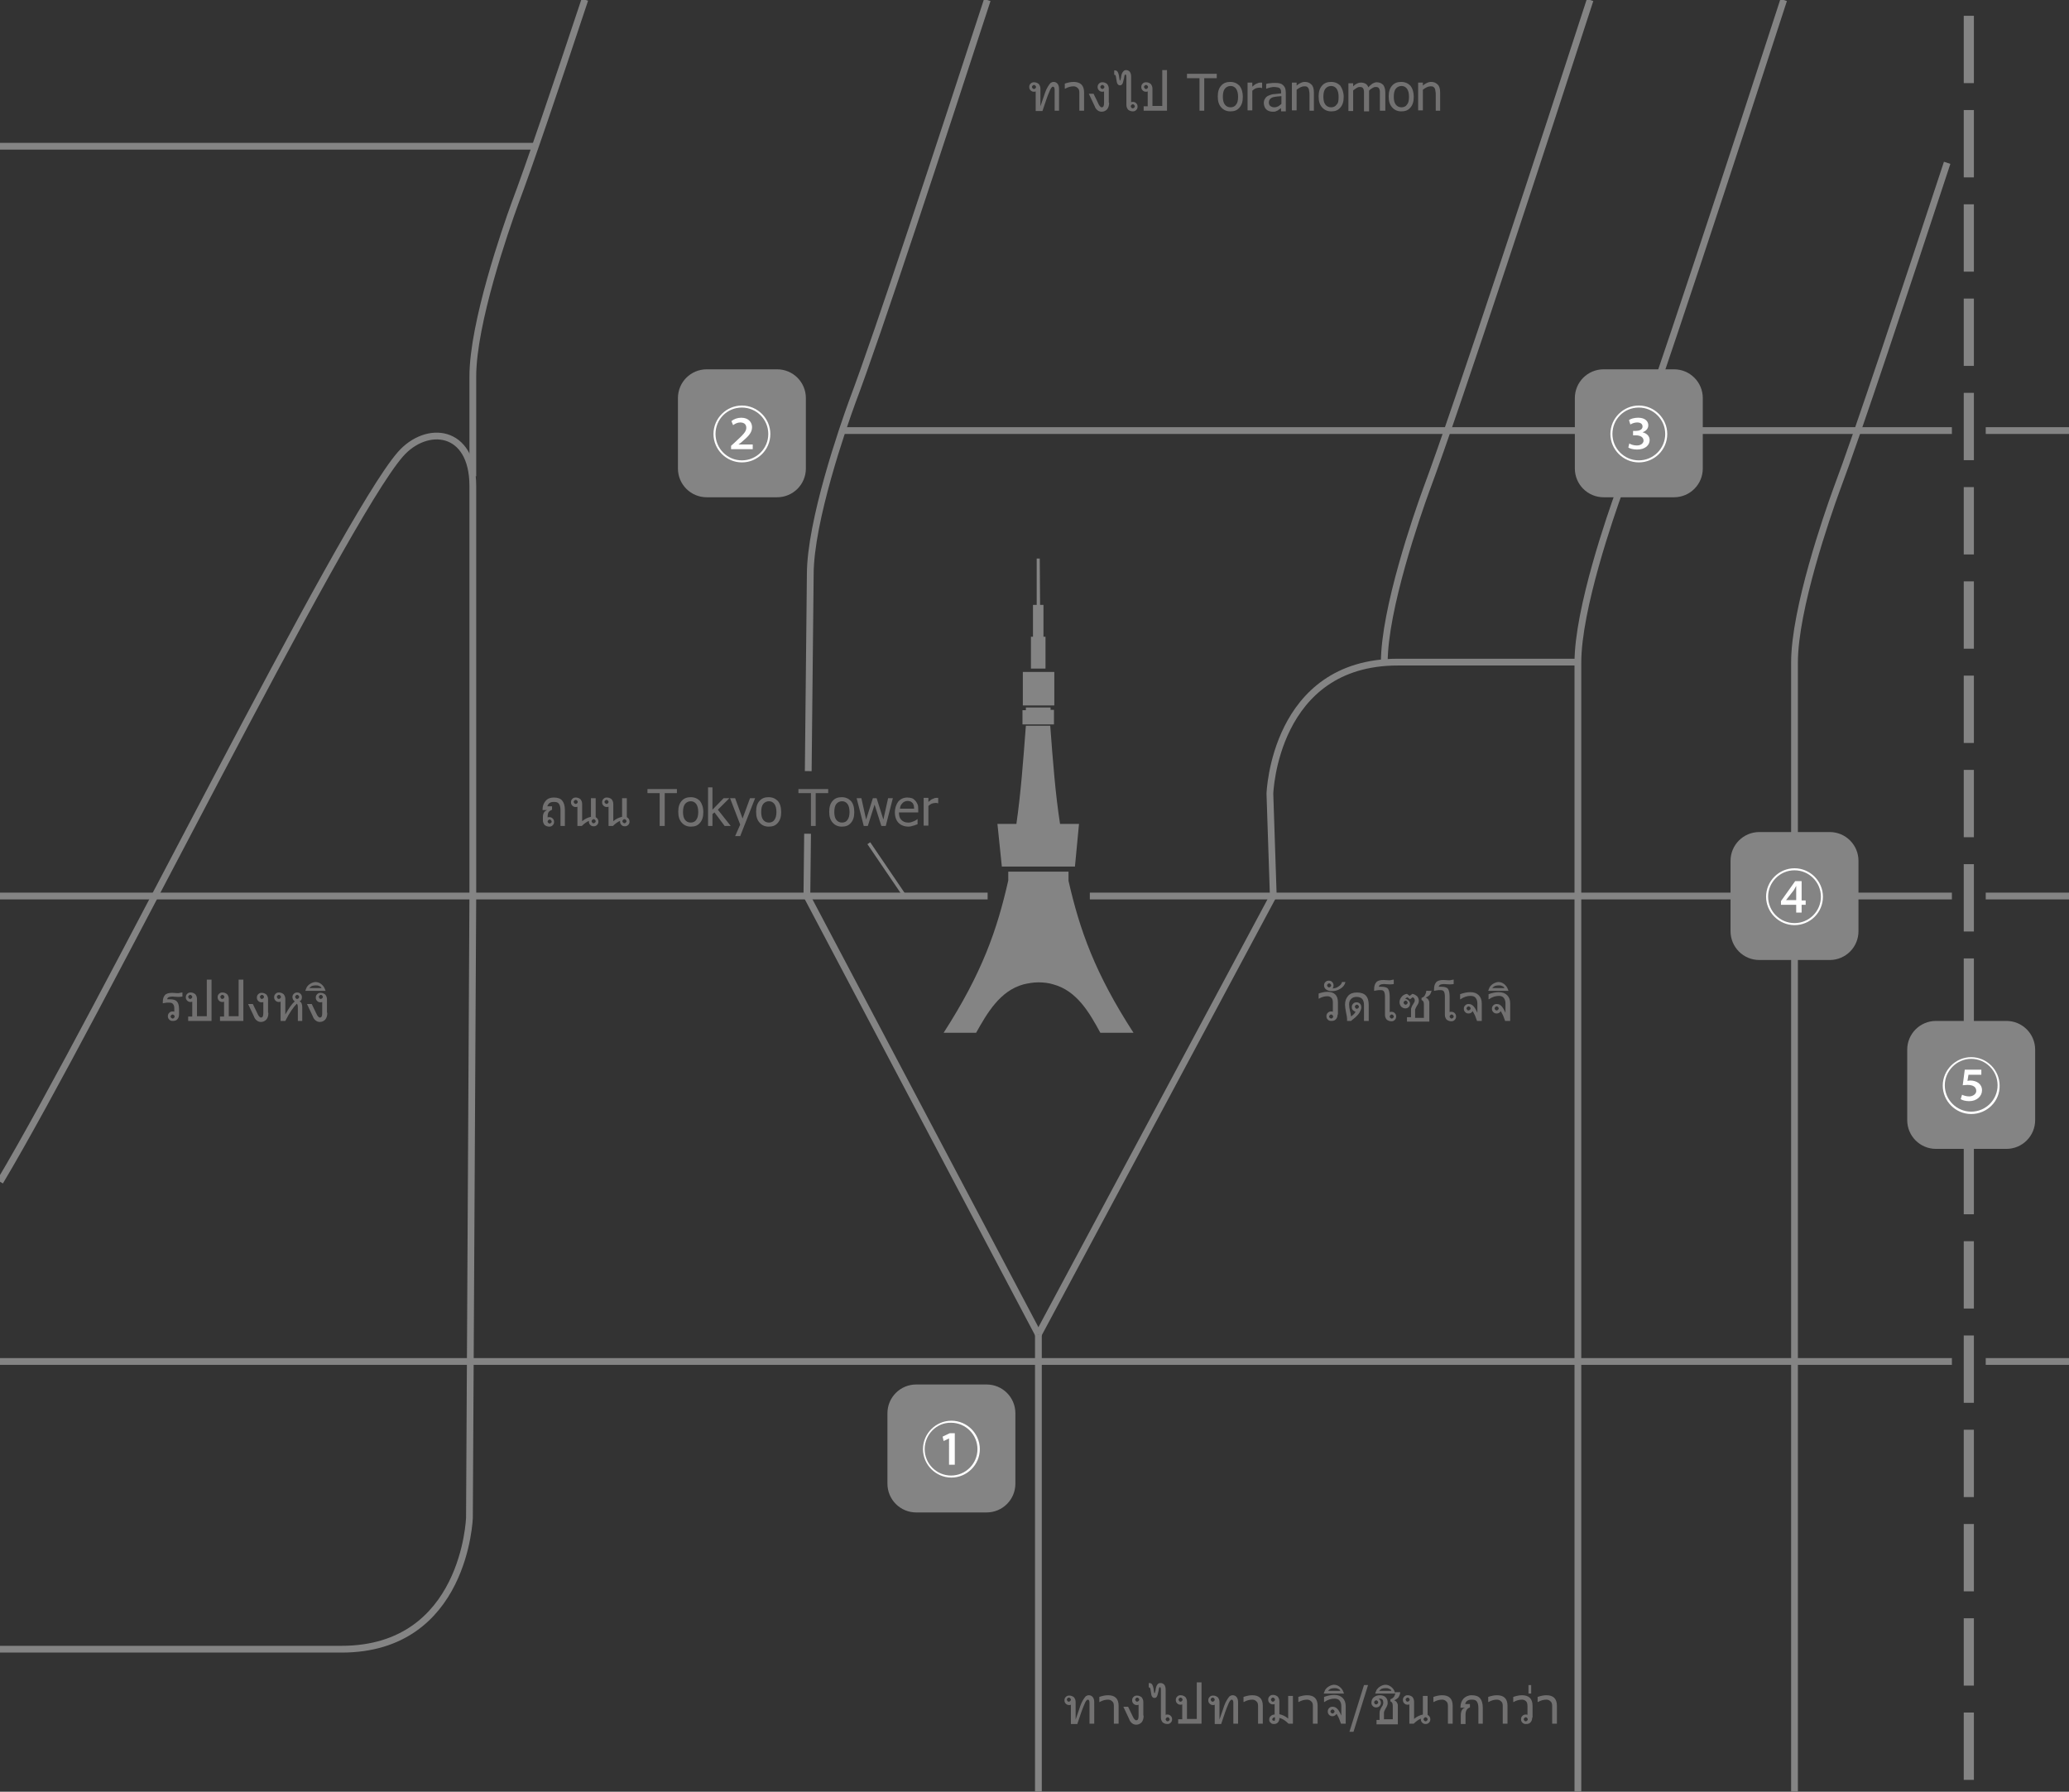 <?xml version="1.0" encoding="utf-8"?>
<!-- Generator: Adobe Illustrator 21.1.0, SVG Export Plug-In . SVG Version: 6.00 Build 0)  -->
<svg version="1.1" id="レイヤー_1" xmlns="http://www.w3.org/2000/svg" xmlns:xlink="http://www.w3.org/1999/xlink" x="0px"
	 y="0px" viewBox="0 0 611.3 529.3" style="enable-background:new 0 0 611.3 529.3;" xml:space="preserve">
<rect x="0" y="0" width="611.3" height="529.3" fill="#333333" stroke="none"/>
<style type="text/css">
	.st0{clip-path:url(#SVGID_2_);fill:none;stroke:#848484;stroke-width:2;stroke-miterlimit:10;}
	.st1{clip-path:url(#SVGID_2_);fill:none;stroke:#848484;stroke-width:3;stroke-miterlimit:10;stroke-dasharray:19.891,7.956;}
	.st2{clip-path:url(#SVGID_2_);fill:#848484;}
	.st3{clip-path:url(#SVGID_2_);fill:#FFFFFF;}
	.st4{clip-path:url(#SVGID_2_);fill:none;stroke:#848484;stroke-miterlimit:10;}
	.st5{clip-path:url(#SVGID_2_);fill:#727171;}
</style>
<g>
	<defs>
		<rect id="SVGID_1_" width="611.3" height="529.3"/>
	</defs>
	<clipPath id="SVGID_2_">
		<use xlink:href="#SVGID_1_"  style="overflow:visible;"/>
	</clipPath>
	<path class="st0" d="M466.2,529.3V195.7c0-15.7,9.7-43.6,12.4-51C487.9,119.8,514.5,38.6,527,0"/>
	<path class="st0" d="M409,195.7c0-15.7,9.7-43.6,12.4-51c9.3-24.9,35.9-106.1,48.4-144.7"/>
	<path class="st0" d="M139.7,140.7v-29.5c0-15.7,9.7-43.6,12.4-51c4.3-11.4,12.2-34.7,20.7-60.3"/>
	<path class="st0" d="M530.2,529.3V195.7c0-15.7,9.7-43.6,12.4-51c6.3-16.7,20.3-59,32.7-96.6"/>
	<line class="st1" x1="581.7" y1="525.8" x2="581.7" y2="0.7"/>
	<line class="st0" x1="586.7" y1="402.2" x2="611.9" y2="402.2"/>
	<line class="st0" x1="0" y1="402.2" x2="576.7" y2="402.2"/>
	<line class="st0" x1="586.7" y1="264.7" x2="611.9" y2="264.7"/>
	<line class="st0" x1="322" y1="264.7" x2="576.7" y2="264.7"/>
	<line class="st0" x1="0" y1="264.7" x2="291.8" y2="264.7"/>
	<line class="st0" x1="586.7" y1="127.2" x2="611.9" y2="127.2"/>
	<line class="st0" x1="249.2" y1="127.2" x2="576.7" y2="127.2"/>
	<line class="st0" x1="0" y1="43.2" x2="158.3" y2="43.2"/>
	<path class="st0" d="M306.8,394.2l69.4-129.6l-1-30.1c0,0,1.2-38.9,37.8-38.9h53.2"/>
	<path class="st0" d="M238.8,227.8l0.6-58.1c0-15.7,9.7-43.6,12.4-51c7.6-20.1,26.4-77.3,39.9-118.7"/>
	<polyline class="st0" points="306.8,394.2 238.4,264.7 238.6,246.3 	"/>
	<path class="st0" d="M0,349.1C29.3,299.9,101,154,118.3,134.2c7.7-8.8,21.4-7.6,21.4,9.4c0,6.2,0,121,0,121l-1,183.7
		c0,0-1.2,38.9-37.8,38.9H0"/>
	<line class="st0" x1="306.8" y1="394.2" x2="306.8" y2="529.3"/>
	<path class="st2" d="M300,438.3c0,4.7-3.8,8.5-8.5,8.5h-20.8c-4.7,0-8.5-3.8-8.5-8.5v-20.8c0-4.7,3.8-8.5,8.5-8.5h20.8
		c4.7,0,8.5,3.8,8.5,8.5V438.3z"/>
	<path class="st3" d="M281.1,436.5c-4.6,0-8.4-3.8-8.4-8.4s3.8-8.4,8.4-8.4c4.6,0,8.4,3.8,8.4,8.4
		C289.5,432.7,285.7,436.5,281.1,436.5 M273.2,428.1c0,4.3,3.5,7.8,7.8,7.8c4.3,0,7.8-3.5,7.8-7.8c0-4.3-3.5-7.8-7.8-7.8
		C276.7,420.2,273.2,423.8,273.2,428.1 M280.5,424.9L280.5,424.9l-1.7,0.8l-0.3-1.3l2.1-1h1.5v9.3h-1.7V424.9z"/>
	<path class="st2" d="M238.1,138.4c0,4.7-3.8,8.5-8.5,8.5h-20.8c-4.7,0-8.5-3.8-8.5-8.5v-20.8c0-4.7,3.8-8.5,8.5-8.5h20.8
		c4.7,0,8.5,3.8,8.5,8.5V138.4z"/>
	<path class="st3" d="M219.2,136.6c-4.6,0-8.4-3.8-8.4-8.4c0-4.6,3.8-8.4,8.4-8.4c4.6,0,8.4,3.8,8.4,8.4
		C227.6,132.9,223.8,136.6,219.2,136.6 M211.4,128.2c0,4.3,3.5,7.8,7.8,7.8c4.3,0,7.8-3.5,7.8-7.8c0-4.3-3.5-7.8-7.8-7.8
		C214.8,120.4,211.4,123.9,211.4,128.2 M216,132.8v-1.1l1.1-1c2.5-2.3,3.4-3.2,3.4-4.3c0-0.8-0.4-1.6-1.8-1.6
		c-0.8,0-1.6,0.4-2.1,0.8l-0.5-1.2c0.7-0.6,1.8-1,2.9-1c2.3,0,3.2,1.5,3.2,2.8c0,1.7-1.2,2.8-3.2,4.5l-0.8,0.6v0h4.2v1.4H216z"/>
	<path class="st2" d="M503.1,138.4c0,4.7-3.8,8.5-8.5,8.5h-20.8c-4.7,0-8.5-3.8-8.5-8.5v-20.8c0-4.7,3.8-8.5,8.5-8.5h20.8
		c4.7,0,8.5,3.8,8.5,8.5V138.4z"/>
	<path class="st3" d="M484.2,136.6c-4.6,0-8.4-3.8-8.4-8.4c0-4.6,3.8-8.4,8.4-8.4c4.6,0,8.4,3.8,8.4,8.4
		C492.6,132.9,488.8,136.6,484.2,136.6 M476.4,128.2c0,4.3,3.5,7.8,7.8,7.8c4.3,0,7.8-3.5,7.8-7.8c0-4.3-3.5-7.8-7.8-7.8
		C479.8,120.4,476.4,123.9,476.4,128.2 M481.4,131c0.4,0.3,1.3,0.6,2.2,0.6c1.5,0,2-0.9,2-1.4c0-1.2-1.2-1.6-2.3-1.6h-0.8v-1.3h0.8
		c0.9,0,2-0.3,2-1.3c0-0.6-0.4-1.2-1.6-1.2c-0.8,0-1.5,0.3-2,0.6l-0.4-1.3c0.5-0.4,1.6-0.7,2.7-0.7c2.1,0,3,1.1,3,2.2
		c0,1-0.6,1.7-1.7,2.1v0c1.2,0.3,2.1,1.1,2.1,2.3c0,1.5-1.3,2.8-3.7,2.8c-1.2,0-2.2-0.3-2.6-0.6L481.4,131z"/>
	<path class="st2" d="M549.1,275.1c0,4.7-3.8,8.5-8.5,8.5h-20.8c-4.7,0-8.5-3.8-8.5-8.5v-20.8c0-4.7,3.8-8.5,8.5-8.5h20.8
		c4.7,0,8.5,3.8,8.5,8.5V275.1z"/>
	<path class="st3" d="M530.2,273.3c-4.6,0-8.4-3.8-8.4-8.4c0-4.6,3.8-8.4,8.4-8.4s8.4,3.8,8.4,8.4
		C538.6,269.6,534.8,273.3,530.2,273.3 M522.4,264.9c0,4.3,3.5,7.8,7.8,7.8s7.8-3.5,7.8-7.8c0-4.3-3.5-7.8-7.8-7.8
		C525.9,257.1,522.4,260.6,522.4,264.9 M530.7,269.6v-2.3h-4.5v-1.1l4.2-5.9h1.9v5.7h1.2v1.3h-1.2v2.3H530.7z M530.7,266v-2.8
		c0-0.4,0-1,0-1.5h0c-0.3,0.5-0.5,1-0.8,1.4l-2.2,2.8v0H530.7z"/>
	<path class="st2" d="M601.3,330.9c0,4.7-3.8,8.5-8.5,8.5h-20.8c-4.7,0-8.5-3.8-8.5-8.5v-20.8c0-4.7,3.8-8.5,8.5-8.5h20.8
		c4.7,0,8.5,3.8,8.5,8.5V330.9z"/>
	<path class="st3" d="M582.4,329.1c-4.6,0-8.4-3.8-8.4-8.4c0-4.6,3.8-8.4,8.4-8.4c4.6,0,8.4,3.8,8.4,8.4
		C590.9,325.3,587.1,329.1,582.4,329.1 M574.6,320.6c0,4.3,3.5,7.8,7.8,7.8c4.3,0,7.8-3.5,7.8-7.8c0-4.3-3.5-7.8-7.8-7.8
		C578.1,312.8,574.6,316.4,574.6,320.6 M585.3,317.5h-3.7l-0.3,1.8c0.2,0,0.5-0.1,0.8-0.1c1.9,0,3.5,1,3.5,2.9
		c0,1.7-1.5,3.2-3.8,3.2c-1.1,0-2.1-0.3-2.5-0.6l0.4-1.3c0.4,0.2,1.2,0.5,2.1,0.5c1.1,0,2.1-0.7,2.1-1.6c0-1.1-0.8-1.8-2.6-1.8
		c-0.5,0-1,0.1-1.4,0.1l0.6-4.6h4.9V317.5z"/>
	<line class="st4" x1="256.7" y1="249.1" x2="267.3" y2="264.7"/>
	<path class="st5" d="M323.3,509.2h-1.4V503c0-0.6-0.2-0.9-0.5-0.9c-0.3,0-0.7,0.5-1.1,1.6c-0.5,1.1-1.1,2.9-2,5.6h-1.9v-5.7
		c-0.2,0.1-0.3,0.1-0.5,0.1c-0.4,0-0.7-0.1-1-0.4c-0.3-0.3-0.4-0.6-0.4-1c0-0.4,0.1-0.7,0.4-1c0.3-0.3,0.6-0.4,1-0.4
		c0.6,0,1,0.2,1.4,0.5c0.3,0.4,0.5,0.8,0.5,1.4v5.2c0.7-2.1,1.2-3.4,1.4-4.1c0.2-0.6,0.5-1.2,0.8-1.7c0.3-0.5,0.6-0.9,0.8-1.1
		c0.3-0.2,0.6-0.3,0.9-0.3c0.5,0,0.9,0.2,1.2,0.6s0.4,0.9,0.4,1.6V509.2z M315.8,502.7c0.2,0,0.3-0.1,0.4-0.2
		c0.1-0.1,0.2-0.2,0.2-0.4c0-0.2-0.1-0.3-0.2-0.4c-0.1-0.1-0.2-0.2-0.4-0.2c-0.2,0-0.3,0.1-0.4,0.2c-0.1,0.1-0.2,0.2-0.2,0.4
		c0,0.1,0.1,0.3,0.2,0.4C315.5,502.7,315.6,502.7,315.8,502.7"/>
	<path class="st5" d="M330.5,509.2h-1.4V504c0-0.6-0.1-1.1-0.5-1.4c-0.3-0.3-0.7-0.5-1.2-0.5c-0.8,0-1.6,0.2-2.5,0.7h-0.1v-1.5
		c0.9-0.3,1.7-0.5,2.6-0.5c2,0,3.1,1,3.1,3.1V509.2z"/>
	<path class="st5" d="M337.9,506.8c0,0.9-0.2,1.5-0.6,2c-0.4,0.4-0.9,0.7-1.6,0.7c-0.4,0-0.8-0.1-1.2-0.4c-0.4-0.3-0.7-0.7-0.9-1.3
		l-1.7-3.6h1.4c0.9,1.9,1.4,2.9,1.5,3.1c0.1,0.2,0.2,0.4,0.4,0.6c0.2,0.2,0.3,0.3,0.5,0.3c0.5,0,0.7-0.4,0.7-1.3v-3.3
		c-0.2,0.1-0.3,0.1-0.5,0.1c-0.4,0-0.7-0.1-1-0.4c-0.3-0.3-0.4-0.6-0.4-1c0-0.4,0.1-0.7,0.4-1c0.3-0.3,0.6-0.4,1-0.4
		c0.6,0,1,0.2,1.4,0.5c0.3,0.4,0.5,0.8,0.5,1.4V506.8z M336,502.7c0.1,0,0.3-0.1,0.4-0.2c0.1-0.1,0.2-0.2,0.2-0.4
		c0-0.2-0.1-0.3-0.2-0.4c-0.1-0.1-0.2-0.2-0.4-0.2c-0.2,0-0.3,0.1-0.4,0.2c-0.1,0.1-0.2,0.2-0.2,0.4c0,0.1,0.1,0.3,0.2,0.4
		C335.7,502.7,335.9,502.7,336,502.7"/>
	<path class="st5" d="M344.4,506.6c0.2-0.1,0.3-0.1,0.5-0.1c0.4,0,0.7,0.1,1,0.4c0.3,0.3,0.4,0.6,0.4,1c0,0.4-0.1,0.7-0.4,1
		c-0.3,0.3-0.6,0.4-1,0.4c-0.6,0-1-0.2-1.4-0.5c-0.3-0.4-0.5-0.8-0.5-1.4v-8.2c0-0.5-0.1-0.8-0.3-0.8c-0.1,0-0.1,0.1-0.2,0.2
		c-0.1,0.1-0.1,0.4-0.2,0.9c-0.2,0.8-0.3,1.4-0.5,1.7c-0.2,0.3-0.4,0.4-0.7,0.4c-0.3,0-0.5-0.1-0.7-0.4c-0.2-0.2-0.3-0.8-0.4-1.6
		c-0.1-0.5-0.1-0.8-0.2-0.9c-0.1-0.1-0.1-0.2-0.2-0.2h-0.2v-1.3h0.2c0.3,0,0.6,0.1,0.8,0.4c0.2,0.3,0.4,0.9,0.5,1.8
		c0.1,0.5,0.1,0.8,0.2,0.8c0.1,0,0.2-0.3,0.3-0.8c0.1-0.9,0.3-1.5,0.6-1.8c0.2-0.3,0.5-0.4,0.9-0.4c0.5,0,0.8,0.2,1.1,0.5
		c0.3,0.4,0.4,0.9,0.4,1.5V506.6z M345,508.5c0.2,0,0.3-0.1,0.4-0.2c0.1-0.1,0.2-0.2,0.2-0.4c0-0.1-0.1-0.3-0.2-0.4
		c-0.1-0.1-0.2-0.2-0.4-0.2c-0.2,0-0.3,0.1-0.4,0.2c-0.1,0.1-0.2,0.2-0.2,0.4c0,0.2,0.1,0.3,0.2,0.4
		C344.7,508.5,344.8,508.5,345,508.5"/>
	<path class="st5" d="M355,509.2h-6.9v-1.3h1.2v-4.4c-0.2,0.1-0.3,0.1-0.5,0.1c-0.4,0-0.7-0.1-1-0.4c-0.3-0.3-0.4-0.6-0.4-1
		c0-0.4,0.1-0.7,0.4-1c0.3-0.3,0.6-0.4,1-0.4c0.6,0,1,0.2,1.4,0.5c0.3,0.4,0.5,0.8,0.5,1.4v5.1h2.9v-10.8h1.4V509.2z M348.8,502.7
		c0.2,0,0.3-0.1,0.4-0.2c0.1-0.1,0.2-0.2,0.2-0.4c0-0.2-0.1-0.3-0.2-0.4c-0.1-0.1-0.2-0.2-0.4-0.2c-0.2,0-0.3,0.1-0.4,0.2
		c-0.1,0.1-0.2,0.2-0.2,0.4c0,0.1,0.1,0.3,0.2,0.4C348.5,502.7,348.7,502.7,348.8,502.7"/>
	<path class="st5" d="M365.8,509.2h-1.4V503c0-0.6-0.2-0.9-0.5-0.9c-0.3,0-0.7,0.5-1.1,1.6c-0.5,1.1-1.1,2.9-2,5.6h-1.9v-5.7
		c-0.2,0.1-0.3,0.1-0.5,0.1c-0.4,0-0.7-0.1-1-0.4c-0.3-0.3-0.4-0.6-0.4-1c0-0.4,0.1-0.7,0.4-1c0.3-0.3,0.6-0.4,1-0.4
		c0.6,0,1,0.2,1.4,0.5c0.3,0.4,0.5,0.8,0.5,1.4v5.2c0.7-2.1,1.2-3.4,1.4-4.1c0.2-0.6,0.5-1.2,0.8-1.7c0.3-0.5,0.6-0.9,0.8-1.1
		c0.3-0.2,0.6-0.3,0.9-0.3c0.5,0,0.9,0.2,1.2,0.6s0.4,0.9,0.4,1.6V509.2z M358.3,502.7c0.2,0,0.3-0.1,0.4-0.2
		c0.1-0.1,0.2-0.2,0.2-0.4c0-0.2-0.1-0.3-0.2-0.4c-0.1-0.1-0.2-0.2-0.4-0.2c-0.2,0-0.3,0.1-0.4,0.2c-0.1,0.1-0.2,0.2-0.2,0.4
		c0,0.1,0.1,0.3,0.2,0.4C358,502.7,358.1,502.7,358.3,502.7"/>
	<path class="st5" d="M373.1,509.2h-1.4V504c0-0.6-0.1-1.1-0.5-1.4c-0.3-0.3-0.7-0.5-1.2-0.5c-0.8,0-1.6,0.2-2.5,0.7h-0.1v-1.5
		c0.9-0.3,1.7-0.5,2.6-0.5c2,0,3.1,1,3.1,3.1V509.2z"/>
	<path class="st5" d="M382,509.2h-1.3c-0.9-0.9-1.8-1.5-2.7-1.7v0.2c0,0.5-0.2,0.9-0.5,1.2c-0.3,0.3-0.7,0.4-1.1,0.4
		c-0.4,0-0.8-0.1-1-0.4c-0.3-0.2-0.4-0.5-0.4-0.9c0-0.4,0.1-0.7,0.4-1c0.3-0.3,0.7-0.5,1.2-0.5v-3.1c-0.2,0.1-0.3,0.1-0.5,0.1
		c-0.4,0-0.7-0.1-1-0.4c-0.3-0.3-0.4-0.6-0.4-1c0-0.4,0.1-0.7,0.4-1c0.3-0.3,0.6-0.4,1-0.4c0.6,0,1,0.2,1.4,0.5
		c0.3,0.4,0.5,0.8,0.5,1.4v3.8c0.9,0.2,1.8,0.6,2.6,1.3V501h1.4V509.2z M376.1,502.7c0.2,0,0.3-0.1,0.4-0.2c0.1-0.1,0.2-0.2,0.2-0.4
		c0-0.2-0.1-0.3-0.2-0.4c-0.1-0.1-0.2-0.2-0.4-0.2c-0.2,0-0.3,0.1-0.4,0.2c-0.1,0.1-0.2,0.2-0.2,0.4c0,0.1,0.1,0.3,0.2,0.4
		C375.8,502.7,376,502.7,376.1,502.7 M376.7,507.9v-0.6c-0.2,0-0.4,0.1-0.6,0.2c-0.1,0.1-0.2,0.3-0.2,0.4c0,0.1,0,0.3,0.1,0.3
		c0.1,0.1,0.2,0.1,0.3,0.1C376.5,508.5,376.7,508.3,376.7,507.9"/>
	<path class="st5" d="M389.3,509.2h-1.4V504c0-0.6-0.1-1.1-0.5-1.4c-0.3-0.3-0.7-0.5-1.2-0.5c-0.8,0-1.6,0.2-2.5,0.7h-0.1v-1.5
		c0.9-0.3,1.7-0.5,2.6-0.5c2,0,3.1,1,3.1,3.1V509.2z"/>
	<path class="st5" d="M397.7,509.2h-1.5c-0.2-0.6-0.4-1.1-0.6-1.6c-0.2-0.5-0.5-0.9-0.7-1.3c-0.3,0.4-0.7,0.7-1.2,0.7
		c-0.4,0-0.7-0.1-1-0.4c-0.3-0.3-0.4-0.6-0.4-1c0-0.4,0.1-0.7,0.4-1c0.3-0.3,0.6-0.4,1-0.4c0.6,0,1,0.2,1.4,0.6
		c0.4,0.4,0.8,1.1,1.2,2v-2.8c0-0.7-0.2-1.2-0.5-1.6c-0.3-0.4-0.8-0.6-1.5-0.6c-1,0-2,0.3-3,1h-0.1v-1.5c1.1-0.4,2.1-0.6,3-0.6
		c1.1,0,1.9,0.3,2.5,0.9c0.6,0.6,0.9,1.4,0.9,2.5V509.2z M393.7,506.2c0.1,0,0.3-0.1,0.4-0.2c0.1-0.1,0.2-0.2,0.2-0.4
		c0-0.2-0.1-0.3-0.2-0.4c-0.1-0.1-0.2-0.2-0.4-0.2c-0.2,0-0.3,0.1-0.4,0.2c-0.1,0.1-0.2,0.2-0.2,0.4c0,0.2,0.1,0.3,0.2,0.4
		C393.4,506.1,393.5,506.2,393.7,506.2"/>
	<path class="st5" d="M397.1,500.3h-6c0.2-0.6,0.4-1,0.5-1.2c0.2-0.2,0.4-0.5,0.7-0.7c0.3-0.2,0.6-0.4,0.9-0.5
		c0.3-0.1,0.6-0.2,0.9-0.2c0.6,0,1.2,0.2,1.7,0.6c0.5,0.4,0.9,0.9,1.1,1.5L397.1,500.3z M396,499.5c-0.1-0.3-0.3-0.5-0.7-0.6
		c-0.3-0.2-0.7-0.2-1.1-0.2c-0.4,0-0.8,0.1-1.1,0.2c-0.3,0.2-0.6,0.4-0.7,0.6H396z"/>
	<polygon class="st5" points="404.2,497.8 399.9,511.6 398.7,511.6 403,497.8 	"/>
	<path class="st5" d="M413.7,499.9c0,0.5-0.2,1-0.5,1.5c-0.3,0.4-0.8,0.7-1.3,0.9c0.3,0.1,0.6,0.3,0.8,0.6c0.2,0.3,0.3,0.6,0.3,0.9
		v5.6h-6.3v-1.3h0.9V506c0-0.4,0.1-0.7,0.2-0.9c0.1-0.2,0.2-0.5,0.4-0.8c0.2-0.3,0.4-0.6,0.4-0.8c0.1-0.2,0.1-0.4,0.1-0.5
		c0-0.8-0.3-1.2-1-1.2c-0.1,0-0.2,0-0.3,0.1c0.4,0.3,0.6,0.7,0.6,1.1c0,0.4-0.1,0.7-0.4,1c-0.3,0.3-0.6,0.4-1,0.4
		c-0.4,0-0.7-0.1-1-0.4c-0.3-0.3-0.4-0.6-0.4-1c0-0.6,0.2-1.2,0.7-1.6c0.5-0.4,1.1-0.6,1.8-0.6c0.7,0,1.3,0.2,1.7,0.6
		c0.4,0.4,0.6,0.9,0.6,1.6c0,0.2,0,0.4-0.1,0.7c-0.1,0.2-0.2,0.6-0.5,1c-0.3,0.5-0.5,1-0.5,1.3v1.9h2.6v-4c0-0.7-0.2-1.1-0.7-1.3
		V502c0.5-0.2,0.8-0.4,1.1-0.8c0.2-0.4,0.4-0.8,0.4-1.3H413.7z M406.6,503.5c0.2,0,0.3-0.1,0.4-0.2c0.1-0.1,0.2-0.2,0.2-0.4
		c0-0.1-0.1-0.3-0.2-0.4c-0.1-0.1-0.2-0.2-0.4-0.2c-0.2,0-0.3,0.1-0.4,0.2c-0.1,0.1-0.2,0.2-0.2,0.4c0,0.2,0.1,0.3,0.2,0.4
		C406.3,503.5,406.4,503.5,406.6,503.5"/>
	<path class="st5" d="M412.3,500.3h-6c0.2-0.6,0.4-1,0.5-1.2c0.2-0.2,0.4-0.5,0.7-0.7c0.3-0.2,0.6-0.4,0.9-0.5
		c0.3-0.1,0.6-0.2,0.9-0.2c0.6,0,1.2,0.2,1.7,0.6c0.5,0.4,0.9,0.9,1.1,1.5L412.3,500.3z M411.1,499.5c-0.1-0.3-0.3-0.5-0.7-0.6
		c-0.3-0.2-0.7-0.2-1.1-0.2c-0.4,0-0.8,0.1-1.1,0.2c-0.3,0.2-0.6,0.4-0.7,0.6H411.1z"/>
	<path class="st5" d="M421.8,506.6c0.5,0.3,0.8,0.7,0.8,1.3c0,0.4-0.1,0.7-0.4,1c-0.3,0.3-0.6,0.4-1,0.4s-0.7-0.1-1-0.4
		c-0.3-0.3-0.4-0.6-0.4-1c0-0.1,0-0.1,0-0.2c-0.7,0.3-1.4,0.8-2.1,1.5h-1.3v-5.7c-0.2,0.1-0.3,0.1-0.5,0.1c-0.4,0-0.7-0.1-1-0.4
		c-0.3-0.3-0.4-0.6-0.4-1c0-0.4,0.1-0.7,0.4-1c0.3-0.3,0.6-0.4,1-0.4c0.6,0,1,0.2,1.4,0.5c0.3,0.4,0.5,0.8,0.5,1.4v5.1
		c0.8-0.7,1.7-1.1,2.6-1.3V501h1.4V506.6z M415.9,502.7c0.1,0,0.3-0.1,0.4-0.2c0.1-0.1,0.2-0.2,0.2-0.4c0-0.2-0.1-0.3-0.2-0.4
		c-0.1-0.1-0.2-0.2-0.4-0.2c-0.2,0-0.3,0.1-0.4,0.2c-0.1,0.1-0.2,0.2-0.2,0.4c0,0.1,0.1,0.3,0.2,0.4
		C415.6,502.7,415.7,502.7,415.9,502.7 M421.2,508.5c0.2,0,0.3-0.1,0.4-0.2c0.1-0.1,0.2-0.2,0.2-0.4c0-0.2-0.1-0.3-0.2-0.4
		c-0.1-0.1-0.2-0.2-0.4-0.2c-0.2,0-0.3,0.1-0.4,0.2c-0.1,0.1-0.2,0.2-0.2,0.4c0,0.2,0.1,0.3,0.2,0.4
		C420.9,508.4,421,508.5,421.2,508.5"/>
	<path class="st5" d="M429.2,509.2h-1.4V504c0-0.6-0.1-1.1-0.5-1.4c-0.3-0.3-0.7-0.5-1.2-0.5c-0.8,0-1.6,0.2-2.5,0.7h-0.1v-1.5
		c0.9-0.3,1.7-0.5,2.6-0.5c2,0,3.1,1,3.1,3.1V509.2z"/>
	<path class="st5" d="M438.2,509.2h-1.4v-4.7c0-0.9-0.2-1.5-0.5-1.9c-0.3-0.4-0.8-0.5-1.5-0.5c-1,0-1.7,0.4-1.9,1.3h1.4v1
		c-0.9,0.3-1.3,1-1.3,2.2v2.7h-1.4v-2.5c0-1.3,0.4-2.1,1.3-2.3h-1.4v-0.1c0-1.1,0.3-1.9,0.9-2.6c0.6-0.6,1.4-1,2.4-1
		c1.2,0,2,0.3,2.5,0.9c0.5,0.6,0.8,1.5,0.8,2.8V509.2z"/>
	<path class="st5" d="M445.4,509.2h-1.4V504c0-0.6-0.1-1.1-0.5-1.4c-0.3-0.3-0.7-0.5-1.2-0.5c-0.8,0-1.6,0.2-2.5,0.7h-0.1v-1.5
		c0.9-0.3,1.7-0.5,2.6-0.5c2,0,3.1,1,3.1,3.1V509.2z"/>
	<path class="st5" d="M452.7,507.4c0,0.6-0.2,1.1-0.5,1.4c-0.3,0.4-0.8,0.5-1.4,0.5c-0.4,0-0.7-0.1-1-0.4c-0.3-0.3-0.4-0.6-0.4-1
		c0-0.4,0.1-0.7,0.4-1c0.3-0.3,0.6-0.4,1-0.4c0.2,0,0.4,0,0.5,0.1V504c0-0.6-0.1-1.1-0.4-1.4c-0.3-0.3-0.7-0.5-1.2-0.5
		c-0.8,0-1.6,0.2-2.5,0.7h-0.1v-1.5c0.9-0.3,1.7-0.5,2.6-0.5c2,0,3.1,1,3.1,3.1V507.4z M450.8,508.5c0.2,0,0.3-0.1,0.4-0.2
		c0.1-0.1,0.2-0.2,0.2-0.4c0-0.1-0.1-0.3-0.2-0.4c-0.1-0.1-0.2-0.2-0.4-0.2c-0.2,0-0.3,0.1-0.4,0.2c-0.1,0.1-0.2,0.2-0.2,0.4
		c0,0.2,0.1,0.3,0.2,0.4C450.5,508.5,450.7,508.5,450.8,508.5"/>
	<rect x="451.6" y="497.8" class="st5" width="0.8" height="2.5"/>
	<path class="st5" d="M460,509.2h-1.4V504c0-0.6-0.1-1.1-0.5-1.4c-0.3-0.3-0.7-0.5-1.2-0.5c-0.8,0-1.6,0.2-2.5,0.7h-0.1v-1.5
		c0.9-0.3,1.7-0.5,2.6-0.5c2,0,3.1,1,3.1,3.1V509.2z"/>
	<path class="st5" d="M313,32.7h-1.4v-6.2c0-0.6-0.2-0.9-0.5-0.9c-0.3,0-0.7,0.5-1.1,1.6c-0.5,1.1-1.1,2.9-2,5.6H306V27
		c-0.2,0.1-0.3,0.1-0.5,0.1c-0.4,0-0.7-0.1-1-0.4c-0.3-0.3-0.4-0.6-0.4-1c0-0.4,0.1-0.7,0.4-1c0.3-0.3,0.6-0.4,1-0.4
		c0.6,0,1,0.2,1.4,0.5c0.3,0.4,0.5,0.8,0.5,1.4v5.2c0.7-2.1,1.2-3.4,1.4-4.1c0.2-0.6,0.5-1.2,0.8-1.7c0.3-0.5,0.6-0.9,0.8-1.1
		c0.3-0.2,0.6-0.3,0.9-0.3c0.5,0,0.9,0.2,1.2,0.6s0.4,0.9,0.4,1.6V32.7z M305.5,26.3c0.2,0,0.3-0.1,0.4-0.2c0.1-0.1,0.2-0.2,0.2-0.4
		c0-0.2-0.1-0.3-0.2-0.4c-0.1-0.1-0.2-0.2-0.4-0.2c-0.2,0-0.3,0.1-0.4,0.2c-0.1,0.1-0.2,0.2-0.2,0.4c0,0.1,0.1,0.3,0.2,0.4
		C305.2,26.2,305.3,26.3,305.5,26.3"/>
	<path class="st5" d="M320.3,32.7h-1.4v-5.3c0-0.6-0.1-1.1-0.5-1.4c-0.3-0.3-0.7-0.5-1.2-0.5c-0.8,0-1.6,0.2-2.5,0.7h-0.1v-1.5
		c0.9-0.3,1.7-0.5,2.6-0.5c2,0,3.1,1,3.1,3.1V32.7z"/>
	<path class="st5" d="M327.7,30.3c0,0.9-0.2,1.5-0.6,2c-0.4,0.4-0.9,0.7-1.6,0.7c-0.4,0-0.8-0.1-1.2-0.4c-0.4-0.3-0.7-0.7-0.9-1.3
		l-1.7-3.6h1.4c0.9,1.8,1.4,2.9,1.5,3.1c0.1,0.2,0.2,0.4,0.4,0.6c0.2,0.2,0.3,0.3,0.5,0.3c0.5,0,0.7-0.4,0.7-1.3V27
		c-0.2,0.1-0.3,0.1-0.5,0.1c-0.4,0-0.7-0.1-1-0.4c-0.3-0.3-0.4-0.6-0.4-1c0-0.4,0.1-0.7,0.4-1c0.3-0.3,0.6-0.4,1-0.4
		c0.6,0,1,0.2,1.4,0.5c0.3,0.4,0.5,0.8,0.5,1.4V30.3z M325.7,26.3c0.1,0,0.3-0.1,0.4-0.2c0.1-0.1,0.2-0.2,0.2-0.4
		c0-0.2-0.1-0.3-0.2-0.4c-0.1-0.1-0.2-0.2-0.4-0.2c-0.2,0-0.3,0.1-0.4,0.2c-0.1,0.1-0.2,0.2-0.2,0.4c0,0.1,0.1,0.3,0.2,0.4
		C325.5,26.2,325.6,26.3,325.7,26.3"/>
	<path class="st5" d="M334.2,30.2c0.2-0.1,0.3-0.1,0.5-0.1c0.4,0,0.7,0.1,1,0.4c0.3,0.3,0.4,0.6,0.4,1s-0.1,0.7-0.4,1
		c-0.3,0.3-0.6,0.4-1,0.4c-0.6,0-1-0.2-1.4-0.5c-0.3-0.4-0.5-0.8-0.5-1.4v-8.2c0-0.5-0.1-0.8-0.3-0.8c-0.1,0-0.1,0.1-0.2,0.2
		c-0.1,0.1-0.1,0.4-0.2,0.9c-0.2,0.8-0.3,1.4-0.5,1.7c-0.2,0.3-0.4,0.4-0.7,0.4c-0.3,0-0.5-0.1-0.7-0.4c-0.2-0.2-0.3-0.8-0.4-1.6
		c-0.1-0.5-0.1-0.8-0.2-0.9c-0.1-0.1-0.1-0.2-0.2-0.2h-0.2v-1.3h0.2c0.3,0,0.6,0.1,0.8,0.4c0.2,0.3,0.4,0.9,0.5,1.8
		c0.1,0.5,0.1,0.8,0.2,0.8c0.1,0,0.2-0.3,0.3-0.8c0.1-0.9,0.3-1.5,0.6-1.8c0.2-0.3,0.5-0.5,0.9-0.5c0.5,0,0.8,0.2,1.1,0.5
		c0.3,0.4,0.4,0.9,0.4,1.5V30.2z M334.7,32c0.2,0,0.3-0.1,0.4-0.2c0.1-0.1,0.2-0.2,0.2-0.4c0-0.1-0.1-0.3-0.2-0.4
		c-0.1-0.1-0.2-0.2-0.4-0.2c-0.2,0-0.3,0.1-0.4,0.2c-0.1,0.1-0.2,0.2-0.2,0.4c0,0.2,0.1,0.3,0.2,0.4C334.4,32,334.5,32,334.7,32"/>
	<path class="st5" d="M344.8,32.7h-6.9v-1.3h1.2V27c-0.2,0.1-0.3,0.1-0.5,0.1c-0.4,0-0.7-0.1-1-0.4c-0.3-0.3-0.4-0.6-0.4-1
		c0-0.4,0.1-0.7,0.4-1c0.3-0.3,0.6-0.4,1-0.4c0.6,0,1,0.2,1.4,0.5c0.3,0.4,0.5,0.8,0.5,1.4v5.1h2.9V20.7h1.4V32.7z M338.6,26.3
		c0.2,0,0.3-0.1,0.4-0.2c0.1-0.1,0.2-0.2,0.2-0.4c0-0.2-0.1-0.3-0.2-0.4c-0.1-0.1-0.2-0.2-0.4-0.2c-0.2,0-0.3,0.1-0.4,0.2
		c-0.1,0.1-0.2,0.2-0.2,0.4c0,0.1,0.1,0.3,0.2,0.4C338.3,26.2,338.4,26.3,338.6,26.3"/>
	<polygon class="st5" points="354.4,32.7 354.4,23.1 350.7,23.1 350.7,21.8 359.5,21.8 359.5,23.1 355.8,23.1 355.8,32.7 	"/>
	<path class="st5" d="M367.2,28.6c0,1.4-0.3,2.4-1,3.2c-0.7,0.8-1.5,1.1-2.7,1.1c-1.1,0-2-0.4-2.7-1.2c-0.7-0.8-1-1.8-1-3.2
		c0-1.4,0.3-2.4,1-3.2c0.7-0.8,1.6-1.1,2.7-1.1c1.1,0,2,0.4,2.7,1.1C366.9,26.2,367.2,27.3,367.2,28.6 M365.8,28.6
		c0-1.1-0.2-1.8-0.6-2.4c-0.4-0.5-0.9-0.8-1.6-0.8c-0.7,0-1.3,0.3-1.7,0.8c-0.4,0.5-0.6,1.3-0.6,2.4c0,1,0.2,1.8,0.6,2.3
		c0.4,0.5,0.9,0.8,1.7,0.8c0.7,0,1.3-0.3,1.6-0.8C365.6,30.5,365.8,29.7,365.8,28.6"/>
	<path class="st5" d="M372.9,26L372.9,26c-0.2,0-0.3,0-0.4-0.1c-0.1,0-0.3,0-0.4,0c-0.4,0-0.7,0.1-1.1,0.2c-0.4,0.2-0.7,0.4-1,0.7
		v5.8h-1.4v-8.2h1.4v1.2c0.5-0.4,0.9-0.8,1.3-0.9c0.4-0.2,0.7-0.3,1.1-0.3c0.1,0,0.2,0,0.3,0c0.1,0,0.1,0,0.2,0V26z"/>
	<path class="st5" d="M378.6,31.9c-0.1,0.1-0.3,0.2-0.5,0.3c-0.2,0.1-0.4,0.3-0.5,0.4c-0.2,0.1-0.5,0.2-0.7,0.3
		c-0.2,0.1-0.5,0.1-1,0.1c-0.3,0-0.7-0.1-1-0.2c-0.3-0.1-0.6-0.3-0.8-0.5c-0.2-0.2-0.4-0.5-0.5-0.8c-0.1-0.3-0.2-0.7-0.2-1
		c0-0.6,0.1-1,0.4-1.4c0.2-0.4,0.6-0.7,1.1-0.9c0.5-0.2,1-0.4,1.6-0.4c0.6-0.1,1.3-0.1,2-0.2v-0.3c0-0.3,0-0.6-0.1-0.8
		c-0.1-0.2-0.2-0.4-0.4-0.5c-0.2-0.1-0.4-0.2-0.6-0.2c-0.3,0-0.5-0.1-0.8-0.1c-0.3,0-0.7,0-1.1,0.1c-0.4,0.1-0.9,0.2-1.3,0.4h-0.1
		v-1.4c0.3-0.1,0.6-0.2,1.1-0.2c0.5-0.1,0.9-0.1,1.4-0.1c0.6,0,1,0,1.4,0.1c0.4,0.1,0.7,0.2,1,0.5c0.3,0.2,0.5,0.5,0.7,0.9
		c0.1,0.4,0.2,0.8,0.2,1.3v5.6h-1.4V31.9z M378.6,30.7v-2.3c-0.3,0-0.7,0.1-1.2,0.1c-0.5,0.1-0.9,0.1-1.2,0.2
		c-0.4,0.1-0.7,0.3-0.9,0.5c-0.2,0.2-0.4,0.6-0.4,1c0,0.5,0.1,0.8,0.4,1.1c0.3,0.2,0.6,0.4,1.2,0.4c0.4,0,0.8-0.1,1.2-0.3
		C377.9,31.2,378.3,31,378.6,30.7"/>
	<path class="st5" d="M388.3,32.7h-1.4v-4.7c0-0.4,0-0.7-0.1-1.1c0-0.3-0.1-0.6-0.2-0.8c-0.1-0.2-0.3-0.4-0.5-0.5
		c-0.2-0.1-0.5-0.1-0.8-0.1c-0.3,0-0.7,0.1-1.1,0.3c-0.4,0.2-0.7,0.4-1.1,0.7v6.1h-1.4v-8.2h1.4v0.9c0.4-0.4,0.8-0.6,1.2-0.8
		c0.4-0.2,0.8-0.3,1.3-0.3c0.8,0,1.4,0.3,1.9,0.8c0.5,0.5,0.7,1.3,0.7,2.3V32.7z"/>
	<path class="st5" d="M397,28.6c0,1.4-0.3,2.4-1,3.2c-0.7,0.8-1.5,1.1-2.7,1.1c-1.1,0-2-0.4-2.7-1.2s-1-1.8-1-3.2
		c0-1.4,0.3-2.4,1-3.2c0.7-0.8,1.6-1.1,2.7-1.1c1.1,0,2,0.4,2.7,1.1C396.6,26.2,397,27.3,397,28.6 M395.5,28.6
		c0-1.1-0.2-1.8-0.6-2.4c-0.4-0.5-0.9-0.8-1.6-0.8c-0.7,0-1.3,0.3-1.7,0.8c-0.4,0.5-0.6,1.3-0.6,2.4c0,1,0.2,1.8,0.6,2.3
		c0.4,0.5,0.9,0.8,1.7,0.8c0.7,0,1.3-0.3,1.6-0.8C395.4,30.5,395.5,29.7,395.5,28.6"/>
	<path class="st5" d="M407.7,32.7V28c0-0.4,0-0.7,0-1c0-0.3-0.1-0.6-0.2-0.8c-0.1-0.2-0.2-0.3-0.4-0.4c-0.2-0.1-0.4-0.1-0.7-0.1
		c-0.3,0-0.6,0.1-0.9,0.3c-0.3,0.2-0.7,0.4-1,0.8c0,0.1,0,0.2,0,0.3c0,0.1,0,0.3,0,0.4v5.4H403V28c0-0.4,0-0.7,0-1
		c0-0.3-0.1-0.6-0.2-0.8c-0.1-0.2-0.2-0.3-0.4-0.4c-0.2-0.1-0.4-0.1-0.7-0.1c-0.3,0-0.6,0.1-0.9,0.3c-0.3,0.2-0.6,0.4-1,0.7v6.1
		h-1.4v-8.2h1.4v0.9c0.4-0.4,0.7-0.6,1.1-0.8c0.4-0.2,0.7-0.3,1.2-0.3c0.5,0,0.9,0.1,1.3,0.3c0.4,0.2,0.7,0.6,0.9,1.1
		c0.4-0.5,0.8-0.8,1.2-1.1c0.4-0.2,0.8-0.4,1.3-0.4c0.4,0,0.7,0.1,1,0.2c0.3,0.1,0.5,0.3,0.8,0.5c0.2,0.2,0.4,0.6,0.5,0.9
		c0.1,0.4,0.2,0.8,0.2,1.4v5.4H407.7z"/>
	<path class="st5" d="M417.7,28.6c0,1.4-0.3,2.4-1,3.2c-0.7,0.8-1.5,1.1-2.7,1.1c-1.1,0-2-0.4-2.7-1.2s-1-1.8-1-3.2
		c0-1.4,0.3-2.4,1-3.2c0.7-0.8,1.6-1.1,2.7-1.1c1.1,0,2,0.4,2.7,1.1C417.4,26.2,417.7,27.3,417.7,28.6 M416.3,28.6
		c0-1.1-0.2-1.8-0.6-2.4c-0.4-0.5-0.9-0.8-1.6-0.8c-0.7,0-1.3,0.3-1.7,0.8c-0.4,0.5-0.6,1.3-0.6,2.4c0,1,0.2,1.8,0.6,2.3
		c0.4,0.5,0.9,0.8,1.7,0.8c0.7,0,1.3-0.3,1.6-0.8C416.1,30.5,416.3,29.7,416.3,28.6"/>
	<path class="st5" d="M425.6,32.7h-1.4v-4.7c0-0.4,0-0.7-0.1-1.1c0-0.3-0.1-0.6-0.2-0.8c-0.1-0.2-0.3-0.4-0.5-0.5
		c-0.2-0.1-0.5-0.1-0.8-0.1c-0.3,0-0.7,0.1-1.1,0.3c-0.4,0.2-0.7,0.4-1.1,0.7v6.1h-1.4v-8.2h1.4v0.9c0.4-0.4,0.8-0.6,1.2-0.8
		c0.4-0.2,0.8-0.3,1.3-0.3c0.8,0,1.4,0.3,1.9,0.8c0.5,0.5,0.7,1.3,0.7,2.3V32.7z"/>
	<path class="st5" d="M395.2,299.7c0,0.6-0.2,1.1-0.5,1.4c-0.3,0.4-0.8,0.5-1.4,0.5c-0.4,0-0.7-0.1-1-0.4c-0.3-0.3-0.4-0.6-0.4-1
		c0-0.4,0.1-0.7,0.4-1c0.3-0.3,0.6-0.4,1-0.4c0.2,0,0.4,0,0.5,0.1v-2.7c0-0.6-0.1-1.1-0.4-1.4c-0.3-0.3-0.7-0.5-1.2-0.5
		c-0.8,0-1.6,0.2-2.5,0.7h-0.1v-1.5c0.9-0.3,1.7-0.5,2.6-0.5c2,0,3.1,1,3.1,3.1V299.7z M393.3,300.9c0.2,0,0.3-0.1,0.4-0.2
		c0.1-0.1,0.2-0.2,0.2-0.4c0-0.1-0.1-0.3-0.2-0.4c-0.1-0.1-0.2-0.2-0.4-0.2c-0.2,0-0.3,0.1-0.4,0.2c-0.1,0.1-0.2,0.2-0.2,0.4
		c0,0.2,0.1,0.3,0.2,0.4C393,300.8,393.2,300.9,393.3,300.9"/>
	<path class="st5" d="M397.5,290.2c-0.2,0.8-0.7,1.4-1.5,1.9s-1.6,0.7-2.5,0.7c-0.7,0-1.3-0.2-1.7-0.5c-0.4-0.3-0.6-0.7-0.6-1.2
		c0-0.4,0.1-0.7,0.4-1c0.3-0.3,0.6-0.4,1-0.4c0.4,0,0.7,0.1,1,0.4c0.3,0.3,0.4,0.6,0.4,1c0,0.4-0.1,0.7-0.3,0.9
		c0.6,0,1.3-0.2,1.8-0.6c0.6-0.4,0.9-0.8,1-1.3H397.5z M392.7,291.7c0.1,0,0.3-0.1,0.4-0.2c0.1-0.1,0.2-0.2,0.2-0.4
		c0-0.2-0.1-0.3-0.2-0.4c-0.1-0.1-0.2-0.2-0.4-0.2c-0.2,0-0.3,0.1-0.4,0.2c-0.1,0.1-0.2,0.2-0.2,0.4c0,0.2,0.1,0.3,0.2,0.4
		C392.4,291.6,392.5,291.7,392.7,291.7"/>
	<path class="st5" d="M404.4,301.6h-1.4v-4.7c0-1.6-0.7-2.4-2.2-2.4c-0.7,0-1.2,0.2-1.6,0.6c-0.4,0.4-0.6,0.9-0.6,1.6
		c0,0.6,0.1,1.3,0.3,2.1c0.1,0.2,0.1,0.7,0.3,1.5l0.8-0.7c0.3-0.3,0.4-0.5,0.5-0.7c-0.3-0.1-0.6-0.3-0.8-0.5
		c-0.2-0.2-0.3-0.5-0.3-0.9c0-0.4,0.1-0.7,0.4-1c0.3-0.3,0.6-0.4,1-0.4c0.4,0,0.7,0.1,1,0.4c0.3,0.3,0.4,0.6,0.4,1.1
		c0,0.5-0.2,0.9-0.5,1.5c-0.3,0.5-0.9,1.2-1.8,1.9c-0.3,0.2-0.5,0.4-0.7,0.6H398V301c0-0.4-0.1-1-0.3-1.9c-0.2-1-0.3-1.8-0.3-2.3
		c0-1.1,0.3-1.9,0.9-2.6c0.6-0.7,1.5-1,2.6-1c2.4,0,3.5,1.2,3.5,3.7V301.6z M400.9,298c0.2,0,0.3-0.1,0.4-0.2
		c0.1-0.1,0.2-0.2,0.2-0.4c0-0.2-0.1-0.3-0.2-0.4c-0.1-0.1-0.2-0.2-0.4-0.2c-0.2,0-0.3,0.1-0.4,0.2c-0.1,0.1-0.2,0.2-0.2,0.4
		c0,0.1,0.1,0.3,0.2,0.4C400.6,298,400.8,298,400.9,298"/>
	<path class="st5" d="M410.6,299c0.2-0.1,0.3-0.1,0.5-0.1c0.4,0,0.7,0.1,1,0.4c0.3,0.3,0.4,0.6,0.4,1c0,0.4-0.1,0.7-0.4,1
		c-0.3,0.3-0.6,0.4-1,0.4c-0.6,0-1-0.2-1.4-0.5c-0.3-0.4-0.5-0.8-0.5-1.4v-5.4c0-0.7-0.1-1.2-0.3-1.5c-0.2-0.3-0.5-0.4-0.9-0.4
		c-0.2,0-0.5,0-0.7,0c-0.3,0-0.5,0.1-0.7,0.1l-0.5,0.1h-0.1v-0.5c0-0.9,0.2-1.5,0.6-2c0.4-0.5,1.2-0.7,2.2-0.7l1.6,0.1
		c0.2,0,0.4,0,0.7-0.1l0.6-0.1h0.1v1.3c-0.4,0.1-0.9,0.1-1.3,0.1l-1.6-0.1c-0.5,0-0.9,0.1-1.1,0.2c-0.3,0.2-0.4,0.4-0.4,0.6
		c0.2,0,0.4,0,0.7,0c1,0,1.7,0.2,2,0.6c0.3,0.4,0.5,1.2,0.5,2.3V299z M411.2,300.9c0.2,0,0.3-0.1,0.4-0.2c0.1-0.1,0.2-0.2,0.2-0.4
		c0-0.2-0.1-0.3-0.2-0.4c-0.1-0.1-0.2-0.2-0.4-0.2c-0.2,0-0.3,0.1-0.4,0.2c-0.1,0.1-0.2,0.2-0.2,0.4c0,0.2,0.1,0.3,0.2,0.4
		C410.9,300.8,411,300.9,411.2,300.9"/>
	<path class="st5" d="M423,292.3c0,0.5-0.2,1-0.5,1.5c-0.3,0.4-0.8,0.7-1.3,0.9c0.3,0.1,0.6,0.3,0.8,0.6c0.2,0.3,0.3,0.6,0.3,0.9
		v5.6h-6.6v-1.3h1.2v-2.1c0-0.2,0-0.5,0.1-0.7c0.1-0.3,0.2-0.6,0.5-1c0.2-0.3,0.3-0.6,0.4-0.7c0.1-0.2,0.1-0.3,0.1-0.5
		c0-0.4-0.2-0.7-0.6-0.9l-0.8,0.6l-0.8-0.6c-0.2,0.1-0.4,0.2-0.6,0.5c0.4,0,0.7,0.2,1,0.5c0.3,0.3,0.4,0.6,0.4,0.9
		c0,0.4-0.1,0.7-0.4,1c-0.3,0.3-0.6,0.4-1,0.4c-0.5,0-0.8-0.2-1.2-0.5c-0.3-0.4-0.5-0.8-0.5-1.3c0-0.6,0.2-1.1,0.6-1.6
		c0.4-0.5,0.9-0.8,1.6-0.9l0.8,0.6l0.8-0.6c0.6,0.1,1,0.4,1.4,0.7c0.3,0.4,0.5,0.8,0.5,1.3c0,0.2,0,0.4-0.1,0.7
		c-0.1,0.2-0.2,0.5-0.5,0.9c-0.2,0.3-0.3,0.6-0.4,0.8c-0.1,0.2-0.1,0.3-0.1,0.5v2.2h2.6v-4c0-0.7-0.2-1.1-0.7-1.3v-0.6
		c0.5-0.2,0.8-0.4,1-0.8c0.2-0.4,0.4-0.8,0.4-1.3H423z M415.3,296.8c0.2,0,0.3-0.1,0.4-0.2c0.1-0.1,0.2-0.2,0.2-0.4
		c0-0.1-0.1-0.3-0.2-0.4c-0.1-0.1-0.2-0.2-0.4-0.2c-0.2,0-0.3,0.1-0.4,0.2c-0.1,0.1-0.2,0.2-0.2,0.4c0,0.2,0.1,0.3,0.2,0.4
		C415,296.7,415.1,296.8,415.3,296.8"/>
	<path class="st5" d="M428.3,299c0.1-0.1,0.3-0.1,0.5-0.1c0.4,0,0.7,0.1,1,0.4c0.3,0.3,0.4,0.6,0.4,1c0,0.4-0.1,0.7-0.4,1
		c-0.3,0.3-0.6,0.4-1,0.4c-0.6,0-1-0.2-1.4-0.5c-0.3-0.4-0.5-0.8-0.5-1.4v-5.4c0-0.7-0.1-1.2-0.3-1.5c-0.2-0.3-0.5-0.4-0.9-0.4
		c-0.2,0-0.4,0-0.7,0c-0.3,0-0.5,0.1-0.7,0.1l-0.5,0.1h-0.1v-0.5c0-0.9,0.2-1.5,0.6-2c0.4-0.5,1.2-0.7,2.2-0.7l1.6,0.1
		c0.2,0,0.4,0,0.7-0.1l0.6-0.1h0.1v1.3c-0.4,0.1-0.9,0.1-1.3,0.1l-1.6-0.1c-0.5,0-0.9,0.1-1.1,0.2c-0.3,0.2-0.4,0.4-0.4,0.6
		c0.2,0,0.4,0,0.7,0c1,0,1.7,0.2,2,0.6c0.3,0.4,0.5,1.2,0.5,2.3V299z M428.9,300.9c0.1,0,0.3-0.1,0.4-0.2c0.1-0.1,0.2-0.2,0.2-0.4
		c0-0.2-0.1-0.3-0.2-0.4c-0.1-0.1-0.2-0.2-0.4-0.2c-0.2,0-0.3,0.1-0.4,0.2c-0.1,0.1-0.2,0.2-0.2,0.4c0,0.2,0.1,0.3,0.2,0.4
		C428.6,300.8,428.7,300.9,428.9,300.9"/>
	<path class="st5" d="M437.9,301.6h-1.5c-0.2-0.6-0.4-1.1-0.6-1.6c-0.2-0.5-0.5-0.9-0.7-1.3c-0.3,0.5-0.7,0.7-1.2,0.7
		c-0.4,0-0.7-0.1-1-0.4c-0.3-0.3-0.4-0.6-0.4-1c0-0.4,0.1-0.7,0.4-1c0.3-0.3,0.6-0.4,1-0.4c0.6,0,1,0.2,1.4,0.6
		c0.4,0.4,0.8,1.1,1.2,2v-2.8c0-0.7-0.2-1.2-0.5-1.6c-0.3-0.4-0.8-0.6-1.5-0.6c-1,0-2,0.3-3,1h-0.1v-1.5c1.1-0.4,2.1-0.6,3-0.6
		c1.1,0,1.9,0.3,2.5,0.9c0.6,0.6,0.9,1.4,0.9,2.5V301.6z M433.9,298.5c0.1,0,0.3-0.1,0.4-0.2c0.1-0.1,0.2-0.2,0.2-0.4
		c0-0.2-0.1-0.3-0.2-0.4c-0.1-0.1-0.2-0.2-0.4-0.2c-0.2,0-0.3,0.1-0.4,0.2c-0.1,0.1-0.2,0.2-0.2,0.4c0,0.2,0.1,0.3,0.2,0.4
		C433.6,298.5,433.7,298.5,433.9,298.5"/>
	<path class="st5" d="M446.2,301.6h-1.5c-0.2-0.6-0.4-1.1-0.6-1.6c-0.2-0.5-0.5-0.9-0.7-1.3c-0.3,0.5-0.7,0.7-1.2,0.7
		c-0.4,0-0.7-0.1-1-0.4c-0.3-0.3-0.4-0.6-0.4-1c0-0.4,0.1-0.7,0.4-1c0.3-0.3,0.6-0.4,1-0.4c0.6,0,1,0.2,1.4,0.6
		c0.4,0.4,0.8,1.1,1.2,2v-2.8c0-0.7-0.2-1.2-0.5-1.6c-0.3-0.4-0.8-0.6-1.4-0.6c-1,0-2,0.3-3,1h-0.1v-1.5c1.1-0.4,2.1-0.6,3-0.6
		c1.1,0,1.9,0.3,2.5,0.9c0.6,0.6,0.9,1.4,0.9,2.5V301.6z M442.2,298.5c0.2,0,0.3-0.1,0.4-0.2c0.1-0.1,0.2-0.2,0.2-0.4
		c0-0.2-0.1-0.3-0.2-0.4c-0.1-0.1-0.2-0.2-0.4-0.2c-0.2,0-0.3,0.1-0.4,0.2c-0.1,0.1-0.2,0.2-0.2,0.4c0,0.2,0.1,0.3,0.2,0.4
		C441.9,298.5,442.1,298.5,442.2,298.5"/>
	<path class="st5" d="M445.7,292.7h-6c0.2-0.6,0.4-1,0.5-1.2c0.2-0.2,0.4-0.5,0.7-0.7c0.3-0.2,0.6-0.4,0.9-0.5
		c0.3-0.1,0.6-0.2,0.9-0.2c0.6,0,1.2,0.2,1.7,0.6c0.5,0.4,0.9,0.9,1.1,1.5L445.7,292.7z M444.5,291.9c-0.1-0.3-0.3-0.5-0.7-0.6
		c-0.3-0.2-0.7-0.2-1.1-0.2c-0.4,0-0.8,0.1-1.1,0.2c-0.3,0.2-0.6,0.4-0.7,0.6H444.5z"/>
	<path class="st5" d="M167,244h-1.4v-4.7c0-0.9-0.2-1.5-0.5-1.9c-0.3-0.4-0.8-0.5-1.5-0.5c-1,0-1.6,0.4-1.9,1.3h1.4v1
		c-0.4,0.2-0.8,0.4-1,0.7c-0.2,0.3-0.3,0.8-0.3,1.3v0.3c0.1-0.1,0.3-0.1,0.5-0.1c0.4,0,0.7,0.1,1,0.4c0.3,0.3,0.4,0.6,0.4,1
		c0,0.4-0.1,0.7-0.4,1c-0.3,0.3-0.6,0.4-1,0.4c-0.6,0-1-0.2-1.4-0.5c-0.3-0.4-0.5-0.8-0.5-1.4v-0.9c0-1.1,0.4-1.8,1.3-2.1h-1.4v-0.1
		c0-1.1,0.3-1.9,0.9-2.6c0.6-0.7,1.4-1,2.4-1c1.2,0,2,0.3,2.5,0.9c0.5,0.6,0.8,1.5,0.8,2.8V244z M162.4,243.3c0.1,0,0.3-0.1,0.4-0.2
		c0.1-0.1,0.2-0.2,0.2-0.4c0-0.1-0.1-0.3-0.2-0.4c-0.1-0.1-0.2-0.2-0.4-0.2c-0.2,0-0.3,0.1-0.4,0.2c-0.1,0.1-0.2,0.2-0.2,0.4
		c0,0.2,0.1,0.3,0.2,0.4C162.1,243.2,162.3,243.3,162.4,243.3"/>
	<path class="st5" d="M176,241.4c0.5,0.3,0.8,0.7,0.8,1.3c0,0.4-0.1,0.7-0.4,1c-0.3,0.3-0.6,0.4-1,0.4c-0.4,0-0.7-0.1-1-0.4
		c-0.3-0.3-0.4-0.6-0.4-1c0-0.1,0-0.1,0-0.2c-0.7,0.3-1.4,0.8-2.1,1.5h-1.3v-5.7c-0.1,0.1-0.3,0.1-0.5,0.1c-0.4,0-0.7-0.1-1-0.4
		c-0.3-0.3-0.4-0.6-0.4-1c0-0.4,0.1-0.7,0.4-1c0.3-0.3,0.6-0.4,1-0.4c0.6,0,1,0.2,1.4,0.5c0.3,0.4,0.5,0.8,0.5,1.4v5.1
		c0.8-0.7,1.7-1.1,2.6-1.3v-5.5h1.4V241.4z M170.1,237.5c0.2,0,0.3-0.1,0.4-0.2c0.1-0.1,0.2-0.2,0.2-0.4c0-0.2-0.1-0.3-0.2-0.4
		c-0.1-0.1-0.2-0.2-0.4-0.2c-0.2,0-0.3,0.1-0.4,0.2c-0.1,0.1-0.2,0.2-0.2,0.4c0,0.1,0.1,0.3,0.2,0.4
		C169.8,237.4,169.9,237.5,170.1,237.5 M175.4,243.2c0.2,0,0.3-0.1,0.4-0.2c0.1-0.1,0.2-0.2,0.2-0.4c0-0.2-0.1-0.3-0.2-0.4
		c-0.1-0.1-0.2-0.2-0.4-0.2c-0.2,0-0.3,0.1-0.4,0.2c-0.1,0.1-0.2,0.2-0.2,0.4c0,0.2,0.1,0.3,0.2,0.4
		C175.1,243.2,175.2,243.2,175.4,243.2"/>
	<path class="st5" d="M185.2,241.4c0.5,0.3,0.8,0.7,0.8,1.3c0,0.4-0.1,0.7-0.4,1c-0.3,0.3-0.6,0.4-1,0.4c-0.4,0-0.7-0.1-1-0.4
		c-0.3-0.3-0.4-0.6-0.4-1c0-0.1,0-0.1,0-0.2c-0.7,0.3-1.4,0.8-2.1,1.5h-1.3v-5.7c-0.2,0.1-0.3,0.1-0.5,0.1c-0.4,0-0.7-0.1-1-0.4
		c-0.3-0.3-0.4-0.6-0.4-1c0-0.4,0.1-0.7,0.4-1c0.3-0.3,0.6-0.4,1-0.4c0.6,0,1,0.2,1.4,0.5c0.3,0.4,0.5,0.8,0.5,1.4v5.1
		c0.8-0.7,1.7-1.1,2.6-1.3v-5.5h1.4V241.4z M179.2,237.5c0.2,0,0.3-0.1,0.4-0.2c0.1-0.1,0.2-0.2,0.2-0.4c0-0.2-0.1-0.3-0.2-0.4
		c-0.1-0.1-0.2-0.2-0.4-0.2s-0.3,0.1-0.4,0.2s-0.2,0.2-0.2,0.4c0,0.1,0.1,0.3,0.2,0.4C179,237.4,179.1,237.5,179.2,237.5
		 M184.5,243.2c0.2,0,0.3-0.1,0.4-0.2c0.1-0.1,0.2-0.2,0.2-0.4c0-0.2-0.1-0.3-0.2-0.4c-0.1-0.1-0.2-0.2-0.4-0.2
		c-0.2,0-0.3,0.1-0.4,0.2c-0.1,0.1-0.2,0.2-0.2,0.4c0,0.2,0.1,0.3,0.2,0.4C184.3,243.2,184.4,243.2,184.5,243.2"/>
	<polygon class="st5" points="194.9,244 194.9,234.3 191.3,234.3 191.3,233.1 200,233.1 200,234.3 196.4,234.3 196.4,244 	"/>
	<path class="st5" d="M207.8,239.9c0,1.4-0.3,2.4-1,3.2c-0.7,0.8-1.5,1.1-2.7,1.1c-1.1,0-2-0.4-2.7-1.2c-0.7-0.8-1-1.8-1-3.2
		c0-1.4,0.3-2.4,1-3.2c0.7-0.8,1.6-1.1,2.7-1.1c1.1,0,2,0.4,2.7,1.1C207.4,237.4,207.8,238.5,207.8,239.9 M206.3,239.9
		c0-1.1-0.2-1.8-0.6-2.4c-0.4-0.5-0.9-0.8-1.6-0.8c-0.7,0-1.3,0.3-1.7,0.8c-0.4,0.5-0.6,1.3-0.6,2.4c0,1,0.2,1.8,0.6,2.3
		c0.4,0.5,0.9,0.8,1.7,0.8c0.7,0,1.3-0.3,1.6-0.8C206.1,241.7,206.3,240.9,206.3,239.9"/>
	<polygon class="st5" points="215.9,244 214.1,244 211.1,240 210.5,240.5 210.5,244 209.2,244 209.2,232.6 210.5,232.6 210.5,239.2 
		213.8,235.8 215.5,235.8 212.1,239.2 	"/>
	<polygon class="st5" points="223.1,235.8 218.7,247 217.2,247 218.7,243.6 215.7,235.8 217.2,235.8 219.4,241.8 221.6,235.8 	"/>
	<path class="st5" d="M230.8,239.9c0,1.4-0.3,2.4-1,3.2c-0.7,0.8-1.5,1.1-2.7,1.1c-1.1,0-2-0.4-2.7-1.2c-0.7-0.8-1-1.8-1-3.2
		c0-1.4,0.3-2.4,1-3.2c0.7-0.8,1.6-1.1,2.7-1.1c1.1,0,2,0.4,2.7,1.1C230.5,237.4,230.8,238.5,230.8,239.9 M229.4,239.9
		c0-1.1-0.2-1.8-0.6-2.4c-0.4-0.5-0.9-0.8-1.6-0.8c-0.7,0-1.3,0.3-1.7,0.8c-0.4,0.5-0.6,1.3-0.6,2.4c0,1,0.2,1.8,0.6,2.3
		c0.4,0.5,0.9,0.8,1.7,0.8c0.7,0,1.3-0.3,1.6-0.8C229.2,241.7,229.4,240.9,229.4,239.9"/>
	<polygon class="st5" points="239.6,244 239.6,234.3 235.9,234.3 235.9,233.1 244.7,233.1 244.7,234.3 241,234.3 241,244 	"/>
	<path class="st5" d="M252.4,239.9c0,1.4-0.3,2.4-1,3.2c-0.7,0.8-1.5,1.1-2.7,1.1c-1.1,0-2-0.4-2.7-1.2c-0.7-0.8-1-1.8-1-3.2
		c0-1.4,0.3-2.4,1-3.2c0.7-0.8,1.6-1.1,2.7-1.1c1.1,0,2,0.4,2.7,1.1C252.1,237.4,252.4,238.5,252.4,239.9 M251,239.9
		c0-1.1-0.2-1.8-0.6-2.4c-0.4-0.5-0.9-0.8-1.6-0.8c-0.7,0-1.3,0.3-1.7,0.8c-0.4,0.5-0.6,1.3-0.6,2.4c0,1,0.2,1.8,0.6,2.3
		c0.4,0.5,0.9,0.8,1.7,0.8c0.7,0,1.3-0.3,1.6-0.8C250.8,241.7,251,240.9,251,239.9"/>
	<polygon class="st5" points="263.8,235.8 261.7,244 260.4,244 258.4,237.7 256.4,244 255.2,244 253.1,235.8 254.5,235.8 
		255.9,242.1 257.9,235.8 259,235.8 261,242.1 262.4,235.8 	"/>
	<path class="st5" d="M268.5,244.2c-1.3,0-2.3-0.4-3-1.1c-0.7-0.7-1.1-1.8-1.1-3.1c0-1.3,0.4-2.4,1-3.2c0.7-0.8,1.6-1.2,2.7-1.2
		c0.5,0,1,0.1,1.3,0.2c0.4,0.1,0.7,0.4,1,0.7c0.3,0.3,0.5,0.7,0.7,1.1c0.2,0.5,0.2,1,0.2,1.7v0.7h-5.7c0,1,0.2,1.7,0.7,2.2
		c0.5,0.5,1.1,0.8,2,0.8c0.3,0,0.6,0,0.9-0.1c0.3-0.1,0.6-0.2,0.8-0.3c0.2-0.1,0.5-0.2,0.6-0.3c0.2-0.1,0.3-0.2,0.4-0.3h0.1v1.5
		c-0.2,0.1-0.4,0.1-0.6,0.2c-0.2,0.1-0.5,0.2-0.6,0.2c-0.3,0.1-0.5,0.1-0.7,0.2C269.1,244.1,268.9,244.2,268.5,244.2 M270.1,239
		c0-0.4-0.1-0.7-0.1-1c-0.1-0.3-0.2-0.5-0.3-0.7c-0.2-0.2-0.4-0.4-0.6-0.5c-0.3-0.1-0.6-0.2-0.9-0.2c-0.4,0-0.7,0.1-0.9,0.2
		c-0.3,0.1-0.5,0.3-0.7,0.5c-0.2,0.2-0.4,0.5-0.5,0.7c-0.1,0.3-0.2,0.6-0.2,0.9H270.1z"/>
	<path class="st5" d="M277.2,237.3L277.2,237.3c-0.2,0-0.3,0-0.4-0.1c-0.1,0-0.3,0-0.4,0c-0.4,0-0.7,0.1-1.1,0.2
		c-0.4,0.2-0.7,0.4-1,0.7v5.8h-1.4v-8.2h1.4v1.2c0.5-0.4,0.9-0.8,1.3-0.9c0.4-0.2,0.7-0.3,1.1-0.3c0.1,0,0.2,0,0.3,0
		c0.1,0,0.1,0,0.2,0V237.3z"/>
	<path class="st5" d="M53.9,294.4c-0.4,0.1-0.9,0.1-1.4,0.1l-1.6-0.1c-0.5,0-0.9,0.1-1.1,0.2c-0.3,0.2-0.4,0.4-0.4,0.6
		c0.2,0,0.4,0,0.7,0c1.1,0,1.8,0.2,2.2,0.7c0.4,0.4,0.6,1.2,0.6,2.2v1.6c0,0.6-0.2,1.1-0.5,1.4c-0.3,0.4-0.8,0.5-1.4,0.5
		c-0.4,0-0.7-0.1-1-0.4c-0.3-0.3-0.4-0.6-0.4-1c0-0.4,0.1-0.7,0.4-1c0.3-0.3,0.6-0.4,1-0.4c0.2,0,0.4,0,0.5,0.1v-0.9
		c0-0.7-0.1-1.1-0.4-1.4c-0.2-0.3-0.6-0.4-1.1-0.4c-0.2,0-0.4,0-0.7,0c-0.3,0-0.5,0.1-0.7,0.1l-0.5,0.1h0V296c0-0.9,0.2-1.5,0.6-2
		c0.4-0.5,1.2-0.7,2.2-0.7l1.6,0.1c0.2,0,0.4,0,0.7-0.1l0.6-0.1h0.1V294.4z M51,300.9c0.2,0,0.3-0.1,0.4-0.2
		c0.1-0.1,0.2-0.2,0.2-0.4c0-0.2-0.1-0.3-0.2-0.4c-0.1-0.1-0.2-0.2-0.4-0.2c-0.2,0-0.3,0.1-0.4,0.2c-0.1,0.1-0.2,0.2-0.2,0.4
		c0,0.2,0.1,0.3,0.2,0.4C50.7,300.8,50.9,300.9,51,300.9"/>
	<path class="st5" d="M62.5,301.6h-6.9v-1.3h1.2v-4.4c-0.2,0.1-0.3,0.1-0.5,0.1c-0.4,0-0.7-0.1-1-0.4c-0.3-0.3-0.4-0.6-0.4-1
		c0-0.4,0.1-0.7,0.4-1c0.3-0.3,0.6-0.4,1-0.4c0.6,0,1,0.2,1.4,0.5c0.3,0.4,0.5,0.8,0.5,1.4v5.1h2.9v-10.8h1.4V301.6z M56.2,295.1
		c0.2,0,0.3-0.1,0.4-0.2c0.1-0.1,0.2-0.2,0.2-0.4c0-0.2-0.1-0.3-0.2-0.4c-0.1-0.1-0.2-0.2-0.4-0.2c-0.2,0-0.3,0.1-0.4,0.2
		c-0.1,0.1-0.2,0.2-0.2,0.4c0,0.1,0.1,0.3,0.2,0.4C55.9,295.1,56.1,295.1,56.2,295.1"/>
	<path class="st5" d="M71.9,301.6H65v-1.3h1.2v-4.4c-0.2,0.1-0.3,0.1-0.5,0.1c-0.4,0-0.7-0.1-1-0.4c-0.3-0.3-0.4-0.6-0.4-1
		c0-0.4,0.1-0.7,0.4-1c0.3-0.3,0.6-0.4,1-0.4c0.6,0,1,0.2,1.4,0.5c0.3,0.4,0.5,0.8,0.5,1.4v5.1h2.9v-10.8h1.4V301.6z M65.7,295.1
		c0.2,0,0.3-0.1,0.4-0.2c0.1-0.1,0.2-0.2,0.2-0.4c0-0.2-0.1-0.3-0.2-0.4c-0.1-0.1-0.2-0.2-0.4-0.2c-0.2,0-0.3,0.1-0.4,0.2
		c-0.1,0.1-0.2,0.2-0.2,0.4c0,0.1,0.1,0.3,0.2,0.4C65.4,295.1,65.5,295.1,65.7,295.1"/>
	<path class="st5" d="M79.3,299.2c0,0.9-0.2,1.5-0.6,2c-0.4,0.4-0.9,0.7-1.6,0.7c-0.4,0-0.8-0.1-1.2-0.4c-0.4-0.3-0.7-0.7-0.9-1.3
		l-1.7-3.6h1.4c0.9,1.9,1.4,2.9,1.5,3.1c0.1,0.2,0.2,0.4,0.4,0.6c0.2,0.2,0.3,0.3,0.5,0.3c0.5,0,0.7-0.4,0.7-1.3v-3.3
		c-0.2,0.1-0.3,0.1-0.5,0.1c-0.4,0-0.7-0.1-1-0.4c-0.3-0.3-0.4-0.6-0.4-1c0-0.4,0.1-0.7,0.4-1c0.3-0.3,0.6-0.4,1-0.4
		c0.6,0,1,0.2,1.4,0.5c0.3,0.4,0.5,0.8,0.5,1.4V299.2z M77.4,295.1c0.1,0,0.3-0.1,0.4-0.2c0.1-0.1,0.2-0.2,0.2-0.4
		c0-0.2-0.1-0.3-0.2-0.4c-0.1-0.1-0.2-0.2-0.4-0.2c-0.2,0-0.3,0.1-0.4,0.2c-0.1,0.1-0.2,0.2-0.2,0.4c0,0.1,0.1,0.3,0.2,0.4
		C77.1,295.1,77.2,295.1,77.4,295.1"/>
	<path class="st5" d="M89.3,301.6H88v-4c0-0.6-0.1-0.9-0.3-1.1c-1,1-2.2,2.7-3.4,5.1h-1.4v-5.7c-0.2,0.1-0.3,0.1-0.5,0.1
		c-0.4,0-0.7-0.1-1-0.4c-0.3-0.3-0.4-0.6-0.4-1c0-0.4,0.1-0.7,0.4-1c0.3-0.3,0.6-0.4,1-0.4c0.6,0,1,0.2,1.4,0.5
		c0.3,0.4,0.5,0.8,0.5,1.4v4.6c1-1.8,1.9-3.1,2.8-3.9c-0.2-0.1-0.4-0.3-0.5-0.5c-0.1-0.2-0.2-0.5-0.2-0.7c0-0.4,0.1-0.7,0.4-1
		c0.3-0.3,0.6-0.4,1-0.4c0.4,0,0.7,0.1,1,0.4c0.3,0.3,0.4,0.6,0.4,1c0,0.6-0.2,1-0.7,1.2c0.6,0.3,0.8,0.9,0.8,1.8V301.6z
		 M82.4,295.1c0.2,0,0.3-0.1,0.4-0.2c0.1-0.1,0.2-0.2,0.2-0.4c0-0.2-0.1-0.3-0.2-0.4c-0.1-0.1-0.2-0.2-0.4-0.2
		c-0.2,0-0.3,0.1-0.4,0.2c-0.1,0.1-0.2,0.2-0.2,0.4c0,0.1,0.1,0.3,0.2,0.4C82.1,295.1,82.2,295.1,82.4,295.1 M87.8,295.1
		c0.2,0,0.3-0.1,0.4-0.2c0.1-0.1,0.2-0.2,0.2-0.4c0-0.2-0.1-0.3-0.2-0.4c-0.1-0.1-0.2-0.2-0.4-0.2c-0.2,0-0.3,0.1-0.4,0.2
		c-0.1,0.1-0.2,0.2-0.2,0.4c0,0.1,0.1,0.3,0.2,0.4C87.5,295.1,87.7,295.1,87.8,295.1"/>
	<path class="st5" d="M96.7,299.2c0,0.9-0.2,1.5-0.6,2c-0.4,0.4-0.9,0.7-1.6,0.7c-0.4,0-0.8-0.1-1.2-0.4c-0.4-0.3-0.7-0.7-0.9-1.3
		l-1.7-3.6h1.4c0.9,1.9,1.4,2.9,1.5,3.1c0.1,0.2,0.2,0.4,0.4,0.6c0.2,0.2,0.3,0.3,0.5,0.3c0.5,0,0.7-0.4,0.7-1.3v-3.3
		c-0.2,0.1-0.3,0.1-0.5,0.1c-0.4,0-0.7-0.1-1-0.4c-0.3-0.3-0.4-0.6-0.4-1c0-0.4,0.1-0.7,0.4-1c0.3-0.3,0.6-0.4,1-0.4
		c0.6,0,1,0.2,1.4,0.5c0.3,0.4,0.5,0.8,0.5,1.4V299.2z M94.8,295.1c0.1,0,0.3-0.1,0.4-0.2c0.1-0.1,0.2-0.2,0.2-0.4
		c0-0.2-0.1-0.3-0.2-0.4c-0.1-0.1-0.2-0.2-0.4-0.2c-0.2,0-0.3,0.1-0.4,0.2c-0.1,0.1-0.2,0.2-0.2,0.4c0,0.1,0.1,0.3,0.2,0.4
		C94.5,295.1,94.6,295.1,94.8,295.1"/>
	<path class="st5" d="M96.2,292.7h-6c0.2-0.6,0.4-1,0.5-1.2c0.2-0.2,0.4-0.5,0.7-0.7c0.3-0.2,0.6-0.4,0.9-0.5
		c0.3-0.1,0.6-0.2,0.9-0.2c0.6,0,1.2,0.2,1.7,0.6c0.5,0.4,0.9,0.9,1.1,1.5L96.2,292.7z M95,291.9c-0.1-0.3-0.3-0.5-0.7-0.6
		c-0.3-0.2-0.7-0.2-1.1-0.2c-0.4,0-0.8,0.1-1.1,0.2c-0.3,0.2-0.6,0.4-0.7,0.6H95z"/>
	<path class="st2" d="M296,256h21.6l1.2-12.6h-5.6c-1.4-9-2.1-18.4-2.9-29l-7.2,0c-0.8,10.6-1.5,20-2.8,29h-5.6L296,256z"/>
	<polygon class="st2" points="311.4,214 311.4,209.7 310.4,209.7 310.4,209 303.1,209 303.1,209.8 302.1,209.8 302.1,214 	"/>
	<rect x="302.2" y="198.5" class="st2" width="9.3" height="9.9"/>
	<polygon class="st2" points="308.9,188.1 308.3,188.1 308.3,178.7 307.3,178.7 307.2,165 306.3,165 306.3,178.7 305.2,178.7 
		305.2,188.1 304.6,188.1 304.6,197.5 308.9,197.5 	"/>
	<path class="st2" d="M315.7,260.2v-2.7h-17.8v2.6h0c-3.3,14.6-7.7,27.3-19.1,45h9.6c3.2-5.7,7-12.4,14-14.3
		c1.3-0.3,2.8-0.6,4.4-0.6c1.6,0,3.1,0.2,4.4,0.6c7,1.9,10.7,8.4,13.9,14.3l9.8,0C323.5,287.5,319,274.7,315.7,260.2"/>
</g>
</svg>
